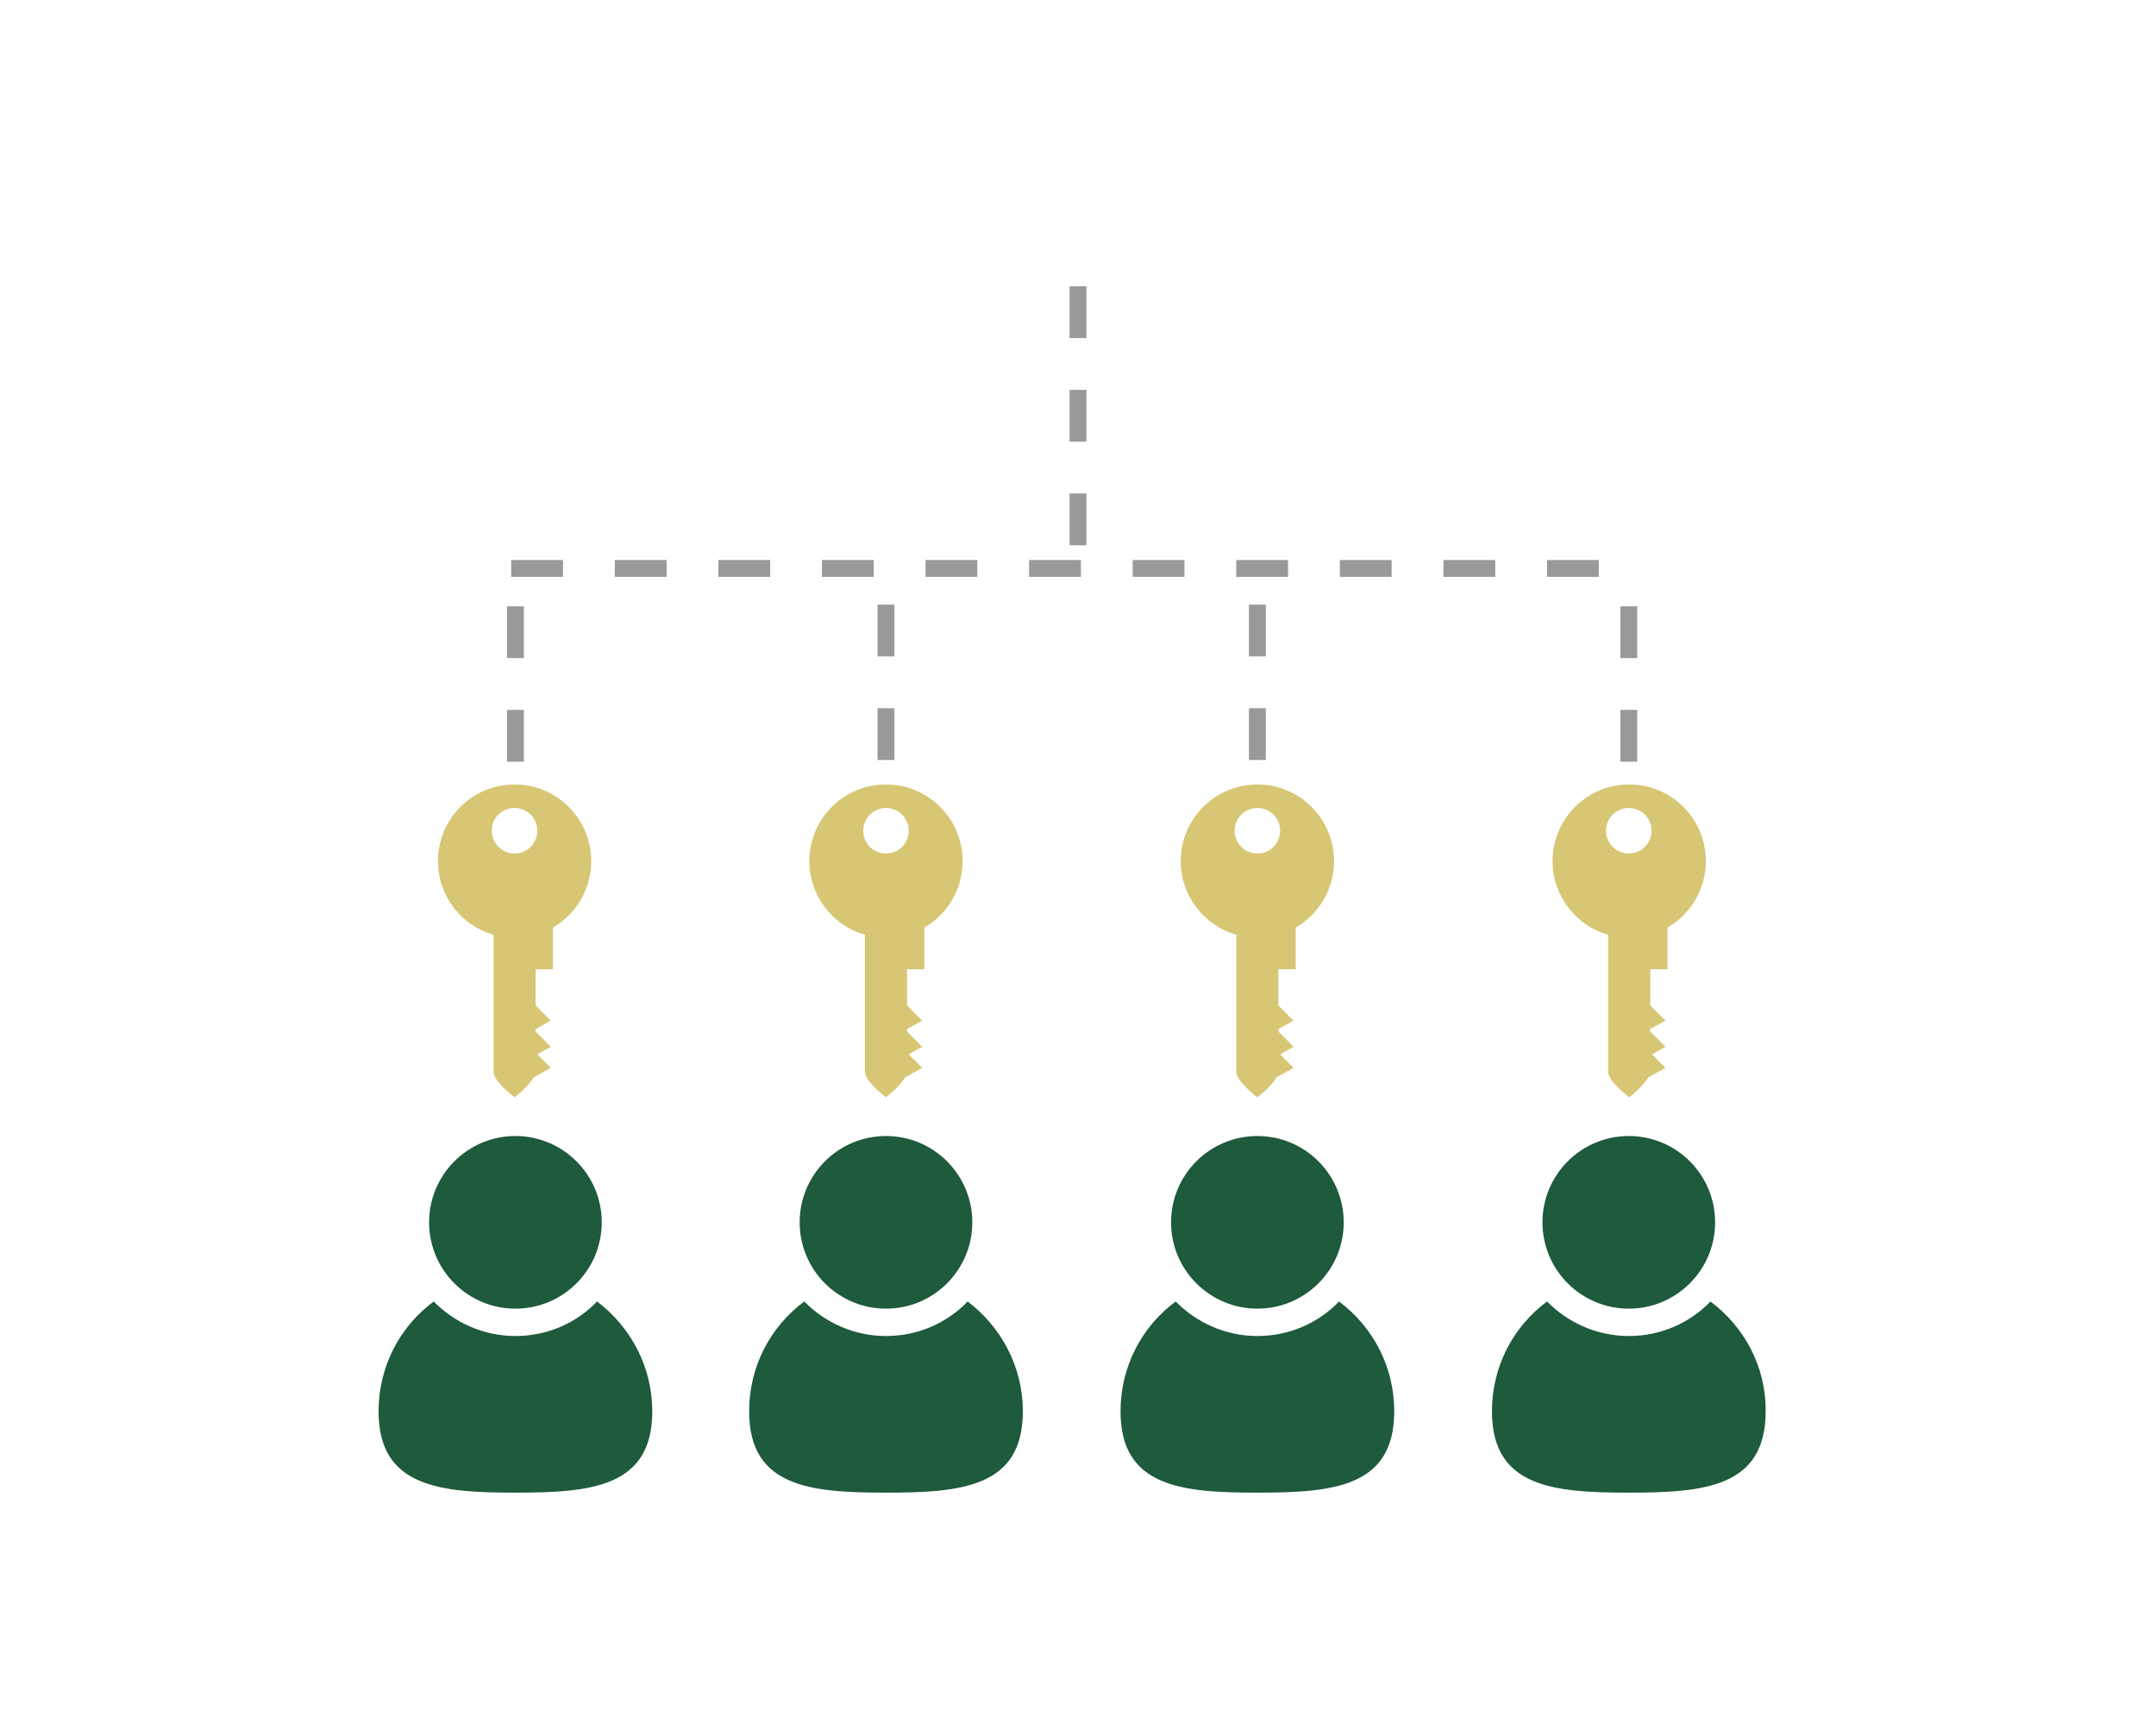 <?xml version="1.0" encoding="utf-8"?>
<!-- Generator: Adobe Illustrator 18.1.1, SVG Export Plug-In . SVG Version: 6.00 Build 0)  -->
<svg version="1.1" xmlns="http://www.w3.org/2000/svg" xmlns:xlink="http://www.w3.org/1999/xlink" x="0px" y="0px"
	 viewBox="0 0 512 412" enable-background="new 0 0 512 412" xml:space="preserve">
<g id="_x31_p-2k-2c-1k" display="none">
	<g display="inline">
		<g>
			<g>
				<circle fill="#1E5A3C" cx="256" cy="271.8" r="20.5"/>
				<path fill="#1E5A3C" d="M275.4,290.6c-4.9,5.1-11.8,8.2-19.4,8.2s-14.5-3.2-19.4-8.2c-8,5.9-13.1,15.4-13.1,26.1
					c0,18,14.6,19.3,32.5,19.3c18,0,32.5-1.3,32.5-19.3C288.5,306,283.3,296.6,275.4,290.6z"/>
			</g>
			<g>
				<path fill="#D7C674" d="M223.5,283.5c0-9.4-7.6-17-17-17c-9.4,0-17,7.6-17,17c0,6.3,3.4,11.8,8.5,14.8v9.3h3.8v8.1l-3.4,3.3
					l3.4,1.9v0.6l-3.4,3.3l3,1.7l-3,3l3.8,2.2c1.1,2.1,4.2,4.4,4.2,4.4s4.7-3.5,4.7-5.7v-30.4C218.2,297.8,223.5,291.3,223.5,283.5z
					 M211.5,276.7c0,2.8-2.3,5.1-5.1,5.1c-2.8,0-5.1-2.3-5.1-5.1c0-2.8,2.3-5.1,5.1-5.1C209.2,271.6,211.5,273.9,211.5,276.7z"/>
			</g>
			<g>
				<path fill="#D7C674" d="M300.9,299.9v30.4c0,2.2,4.7,5.7,4.7,5.7s3.1-2.3,4.2-4.4l3.8-2.2l-3-3l3-1.7l-3.4-3.3v-0.6l3.4-1.9
					l-3.4-3.3v-8.1h3.8v-9.3c5.1-2.9,8.5-8.5,8.5-14.8c0-9.4-7.6-17-17-17c-9.4,0-17,7.6-17,17C288.5,291.3,293.8,297.8,300.9,299.9
					z M305.6,271.6c2.8,0,5.1,2.3,5.1,5.1c0,2.8-2.3,5.1-5.1,5.1c-2.8,0-5.1-2.3-5.1-5.1C300.5,273.9,302.8,271.6,305.6,271.6z"/>
			</g>
		</g>
	</g>
	<g display="inline">
		<g>
			<path fill="#BCBCBC" d="M123.9,291.3h-21.5c-3,0-12-1.2-5.5-5.5s6.5-4.3,6.5-4.3l3.3-41.2c0-3,2.5-5.5,5.5-5.5h1.9
				c3,0,5.5,2.5,5.5,5.5l3.3,41.2c0,0,0,0.1,6.5,4.3C135.9,290,126.9,291.3,123.9,291.3z"/>
			<path fill="#BCBCBC" d="M168.4,269.5H57.8c-3.6,0-6.5-2.9-6.5-6.5v-65.1c0-3.6,2.9-6.5,6.5-6.5h110.6c3.6,0,6.5,2.9,6.5,6.5V263
				C174.9,266.6,172,269.5,168.4,269.5z"/>
			<rect x="61.1" y="201.2" width="104.1" height="58.6"/>
		</g>
		<g>
			<path fill="#BCBCBC" d="M409.6,291.3h-21.5c-3,0-12-1.2-5.5-5.5s6.5-4.3,6.5-4.3l3.3-41.2c0-3,2.5-5.5,5.5-5.5h1.9
				c3,0,5.5,2.5,5.5,5.5l3.3,41.2c0,0,0,0.1,6.5,4.3C421.6,290,412.6,291.3,409.6,291.3z"/>
			<path fill="#BCBCBC" d="M454.2,269.5H343.6c-3.6,0-6.5-2.9-6.5-6.5v-65.1c0-3.6,2.9-6.5,6.5-6.5h110.6c3.6,0,6.5,2.9,6.5,6.5V263
				C460.7,266.6,457.7,269.5,454.2,269.5z"/>
			<rect x="346.8" y="201.2" width="104.1" height="58.6"/>
		</g>
		<g>
			<path fill="#D7C674" d="M130.9,249.3c9.4,0,17-7.6,17-17c0-9.4-7.6-17-17-17c-6.3,0-11.8,3.4-14.8,8.5h-9.3v3.8h-8.1l-3.3-3.4
				l-1.9,3.4h-0.6l-3.3-3.4l-1.7,3l-3-3l-2.2,3.8c-2.1,1.1-4.4,4.2-4.4,4.2s3.5,4.7,5.7,4.7h30.4C116.5,244,123.1,249.3,130.9,249.3
				z M137.6,237.3c-2.8,0-5.1-2.3-5.1-5.1c0-2.8,2.3-5.1,5.1-5.1c2.8,0,5.1,2.3,5.1,5.1C142.7,235,140.5,237.3,137.6,237.3z"/>
		</g>
		<g>
			<path fill="#D7C674" d="M397.5,236.9H428c2.2,0,5.7-4.7,5.7-4.7s-2.3-3.1-4.4-4.2l-2.2-3.8l-3,3l-1.7-3l-3.3,3.4h-0.6l-1.9-3.4
				l-3.3,3.4h-8.1v-3.8h-9.3c-2.9-5.1-8.5-8.5-14.8-8.5c-9.4,0-17,7.6-17,17c0,9.4,7.6,17,17,17C388.9,249.3,395.5,244,397.5,236.9z
				 M369.3,232.2c0-2.8,2.3-5.1,5.1-5.1c2.8,0,5.1,2.3,5.1,5.1c0,2.8-2.3,5.1-5.1,5.1C371.5,237.3,369.3,235,369.3,232.2z"/>
		</g>
	</g>
	<g id="Dotted_Lines" display="inline">
		
			<line fill="none" stroke="#999999" stroke-width="4" stroke-miterlimit="10" stroke-dasharray="12.299,12.299" x1="113.1" y1="144" x2="113.1" y2="188.1"/>
		
			<line fill="none" stroke="#999999" stroke-width="4" stroke-miterlimit="10" stroke-dasharray="12.299,12.299" x1="398.9" y1="144" x2="398.9" y2="188.1"/>
		
			<line fill="none" stroke="#999999" stroke-width="4" stroke-miterlimit="10" stroke-dasharray="12.299,12.299" x1="206.4" y1="143.6" x2="206.4" y2="265.7"/>
		
			<line fill="none" stroke="#999999" stroke-width="4" stroke-miterlimit="10" stroke-dasharray="12.299,12.299" x1="305.6" y1="143.6" x2="305.6" y2="265.7"/>
		
			<line fill="none" stroke="#999999" stroke-width="4" stroke-miterlimit="10" stroke-dasharray="12.299,12.299" x1="113.4" y1="135" x2="399.5" y2="135"/>
	</g>
</g>
<g id="_x32_p-2k" display="none">
	<g display="inline">
		<g>
			<g>
				<circle fill="#1E5A3C" cx="354.1" cy="261.6" r="20.5"/>
				<path fill="#1E5A3C" d="M373.5,280.5c-4.9,5.1-11.8,8.2-19.4,8.2c-7.6,0-14.5-3.2-19.4-8.2c-8,5.9-13.1,15.4-13.1,26.1
					c0,18,14.6,19.3,32.5,19.3c18,0,32.5-1.3,32.5-19.3C386.7,295.9,381.5,286.4,373.5,280.5z"/>
			</g>
			<g>
				<path fill="#D7C674" d="M321.6,273.3c0-9.4-7.6-17-17-17s-17,7.6-17,17c0,6.3,3.4,11.8,8.5,14.8v9.3h3.8v8.1l-3.4,3.3l3.4,1.9
					v0.6l-3.4,3.3l3,1.7l-3,3l3.8,2.2c1.1,2.1,4.2,4.4,4.2,4.4s4.7-3.5,4.7-5.7v-30.4C316.4,287.7,321.6,281.1,321.6,273.3z
					 M309.7,266.6c0,2.8-2.3,5.1-5.1,5.1s-5.1-2.3-5.1-5.1c0-2.8,2.3-5.1,5.1-5.1S309.7,263.7,309.7,266.6z"/>
			</g>
			<g>
				<path fill="#D7C674" d="M399,289.7v30.4c0,2.2,4.7,5.7,4.7,5.7s3.1-2.3,4.2-4.4l3.8-2.2l-3-3l3-1.7l-3.4-3.3v-0.6l3.4-1.9
					l-3.4-3.3v-8.1h3.8v-9.3c5.1-2.9,8.5-8.5,8.5-14.8c0-9.4-7.6-17-17-17c-9.4,0-17,7.6-17,17C386.7,281.1,391.9,287.7,399,289.7z
					 M403.7,261.5c2.8,0,5.1,2.3,5.1,5.1c0,2.8-2.3,5.1-5.1,5.1c-2.8,0-5.1-2.3-5.1-5.1C398.6,263.7,400.9,261.5,403.7,261.5z"/>
			</g>
		</g>
		<g>
			<g>
				<circle fill="#1E5A3C" cx="155.9" cy="261.6" r="20.5"/>
				<path fill="#1E5A3C" d="M175.2,280.5c-4.9,5.1-11.8,8.2-19.4,8.2c-7.6,0-14.5-3.2-19.4-8.2c-8,5.9-13.1,15.4-13.1,26.1
					c0,18,14.6,19.3,32.5,19.3c18,0,32.5-1.3,32.5-19.3C188.4,295.9,183.2,286.4,175.2,280.5z"/>
			</g>
			<g>
				<path fill="#D7C674" d="M123.3,273.3c0-9.4-7.6-17-17-17c-9.4,0-17,7.6-17,17c0,6.3,3.4,11.8,8.5,14.8v9.3h3.8v8.1l-3.4,3.3
					l3.4,1.9v0.6l-3.4,3.3l3,1.7l-3,3l3.8,2.2c1.1,2.1,4.2,4.4,4.2,4.4s4.7-3.5,4.7-5.7v-30.4C118.1,287.7,123.3,281.1,123.3,273.3z
					 M111.4,266.6c0,2.8-2.3,5.1-5.1,5.1c-2.8,0-5.1-2.3-5.1-5.1c0-2.8,2.3-5.1,5.1-5.1C109.1,261.5,111.4,263.7,111.4,266.6z"/>
			</g>
			<g>
				<path fill="#D7C674" d="M200.8,289.7v30.4c0,2.2,4.7,5.7,4.7,5.7s3.1-2.3,4.2-4.4l3.8-2.2l-3-3l3-1.7l-3.4-3.3v-0.6l3.4-1.9
					l-3.4-3.3v-8.1h3.8v-9.3c5.1-2.9,8.5-8.5,8.5-14.8c0-9.4-7.6-17-17-17c-9.4,0-17,7.6-17,17C188.4,281.1,193.6,287.7,200.8,289.7
					z M205.4,261.5c2.8,0,5.1,2.3,5.1,5.1c0,2.8-2.3,5.1-5.1,5.1c-2.8,0-5.1-2.3-5.1-5.1C200.3,263.7,202.6,261.5,205.4,261.5z"/>
			</g>
		</g>
	</g>
	<g id="Dotted_Lines_copy" display="inline">
		
			<line fill="none" stroke="#999999" stroke-width="4" stroke-miterlimit="10" stroke-dasharray="12.299,12.299" x1="106.3" y1="144" x2="106.3" y2="253.1"/>
		
			<line fill="none" stroke="#999999" stroke-width="4" stroke-miterlimit="10" stroke-dasharray="12.299,12.299" x1="403.7" y1="144" x2="403.7" y2="253.1"/>
		
			<line fill="none" stroke="#999999" stroke-width="4" stroke-miterlimit="10" stroke-dasharray="12.299,12.299" x1="206.4" y1="143.6" x2="206.4" y2="259.7"/>
		
			<line fill="none" stroke="#999999" stroke-width="4" stroke-miterlimit="10" stroke-dasharray="12.299,12.299" x1="305.6" y1="143.6" x2="305.6" y2="259.7"/>
		
			<line fill="none" stroke="#999999" stroke-width="4" stroke-miterlimit="10" stroke-dasharray="12.299,12.299" x1="104.4" y1="135" x2="406.5" y2="135"/>
	</g>
</g>
<g id="Layer_3" display="none">
	<g display="inline">
		<g>
			<g>
				<circle fill="#1E5A3C" cx="256" cy="179.6" r="20.5"/>
				<path fill="#1E5A3C" d="M275.4,198.4c-4.9,5.1-11.8,8.2-19.4,8.2s-14.5-3.2-19.4-8.2c-8,5.9-13.1,15.4-13.1,26.1
					c0,18,14.6,19.3,32.5,19.3c18,0,32.5-1.3,32.5-19.3C288.5,213.8,283.3,204.3,275.4,198.4z"/>
			</g>
		</g>
		<g>
			<g>
				<g>
					<path fill="#D7C674" d="M150.1,219.6v32.5c0,2.4,5,6.1,5,6.1s3.3-2.5,4.5-4.7l4.1-2.3l-3.2-3.2l3.2-1.8l-3.6-3.6V242l3.6-2
						l-3.6-3.6v-8.6h4.1v-9.9c5.4-3.1,9.1-9,9.1-15.8c0-10-8.1-18.2-18.2-18.2c-10,0-18.2,8.1-18.2,18.2
						C136.8,210.5,142.4,217.5,150.1,219.6z M155,189.5c3,0,5.4,2.4,5.4,5.4c0,3-2.4,5.4-5.4,5.4c-3,0-5.4-2.4-5.4-5.4
						C149.6,192,152,189.5,155,189.5z"/>
				</g>
			</g>
			<g>
				<g>
					<path fill="#D7C674" d="M352,219.6v32.5c0,2.4,5,6.1,5,6.1s3.3-2.5,4.5-4.7l4.1-2.3l-3.2-3.2l3.2-1.8l-3.6-3.6V242l3.6-2
						l-3.6-3.6v-8.6h4.1v-9.9c5.4-3.1,9.1-9,9.1-15.8c0-10-8.1-18.2-18.2-18.2c-10,0-18.2,8.1-18.2,18.2
						C338.8,210.5,344.4,217.5,352,219.6z M357,189.5c3,0,5.4,2.4,5.4,5.4c0,3-2.4,5.4-5.4,5.4c-3,0-5.4-2.4-5.4-5.4
						C351.5,192,354,189.5,357,189.5z"/>
				</g>
			</g>
		</g>
		<g>
			<g>
				<g>
					<path fill="#D7C674" d="M206.9,293.4v32.5c0,2.4,5,6.1,5,6.1s3.3-2.5,4.5-4.7l4.1-2.3l-3.2-3.2l3.2-1.8l-3.6-3.6v-0.6l3.6-2
						l-3.6-3.6v-8.6h4.1v-9.9c5.4-3.1,9.1-9,9.1-15.8c0-10-8.1-18.2-18.2-18.2c-10,0-18.2,8.1-18.2,18.2
						C193.7,284.2,199.3,291.2,206.9,293.4z M211.9,263.3c3,0,5.4,2.4,5.4,5.4c0,3-2.4,5.4-5.4,5.4c-3,0-5.4-2.4-5.4-5.4
						C206.5,265.7,208.9,263.3,211.9,263.3z"/>
				</g>
			</g>
			<g>
				<g>
					<path fill="#D7C674" d="M295.1,293.4v32.5c0,2.4,5,6.1,5,6.1s3.3-2.5,4.5-4.7l4.1-2.3l-3.2-3.2l3.2-1.8l-3.6-3.6v-0.6l3.6-2
						l-3.6-3.6v-8.6h4.1v-9.9c5.4-3.1,9.1-9,9.1-15.8c0-10-8.1-18.2-18.2-18.2c-10,0-18.2,8.1-18.2,18.2
						C281.9,284.2,287.5,291.2,295.1,293.4z M300.1,263.3c3,0,5.4,2.4,5.4,5.4c0,3-2.4,5.4-5.4,5.4c-3,0-5.4-2.4-5.4-5.4
						C294.7,265.7,297.1,263.3,300.1,263.3z"/>
				</g>
			</g>
		</g>
	</g>
	<g id="Dotted_Lines_copy_2" display="inline">
		
			<line fill="none" stroke="#999999" stroke-width="4" stroke-miterlimit="10" stroke-dasharray="12.299,12.299" x1="155" y1="144" x2="155" y2="182.1"/>
		
			<line fill="none" stroke="#999999" stroke-width="4" stroke-miterlimit="10" stroke-dasharray="12.299,12.299" x1="357" y1="144" x2="357" y2="182.1"/>
		
			<line fill="none" stroke="#999999" stroke-width="4" stroke-miterlimit="10" stroke-dasharray="12.299,12.299" x1="206.4" y1="143.6" x2="206.4" y2="259.7"/>
		
			<line fill="none" stroke="#999999" stroke-width="4" stroke-miterlimit="10" stroke-dasharray="12.299,12.299" x1="305.6" y1="143.6" x2="305.6" y2="259.7"/>
		
			<line fill="none" stroke="#999999" stroke-width="4" stroke-miterlimit="10" stroke-dasharray="12.299,12.299" x1="154.4" y1="135" x2="359.5" y2="135"/>
	</g>
</g>
<g id="Layer_4">
	<g>
		<path fill="#D7C674" d="M117.2,222v32.5c0,2.4,5,6.1,5,6.1s3.3-2.5,4.5-4.7l4.1-2.3l-3.2-3.2l3.2-1.8l-3.6-3.6v-0.6l3.6-2
			l-3.6-3.6v-8.6h4.1v-9.9c5.4-3.1,9.1-9,9.1-15.8c0-10-8.1-18.2-18.2-18.2c-10,0-18.2,8.1-18.2,18.2
			C104,212.8,109.6,219.9,117.2,222z M122.2,191.9c3,0,5.4,2.4,5.4,5.4c0,3-2.4,5.4-5.4,5.4c-3,0-5.4-2.4-5.4-5.4
			C116.7,194.3,119.2,191.9,122.2,191.9z"/>
		<path fill="#D7C674" d="M205.4,222v32.5c0,2.4,5,6.1,5,6.1s3.3-2.5,4.5-4.7l4.1-2.3l-3.2-3.2l3.2-1.8l-3.6-3.6v-0.6l3.6-2
			l-3.6-3.6v-8.6h4.1v-9.9c5.4-3.1,9.1-9,9.1-15.8c0-10-8.1-18.2-18.2-18.2c-10,0-18.2,8.1-18.2,18.2
			C192.2,212.8,197.8,219.9,205.4,222z M210.4,191.9c3,0,5.4,2.4,5.4,5.4c0,3-2.4,5.4-5.4,5.4c-3,0-5.4-2.4-5.4-5.4
			C205,194.3,207.4,191.9,210.4,191.9z"/>
		<path fill="#D7C674" d="M293.6,222v32.5c0,2.4,5,6.1,5,6.1s3.3-2.5,4.5-4.7l4.1-2.3l-3.2-3.2l3.2-1.8l-3.6-3.6v-0.6l3.6-2
			l-3.6-3.6v-8.6h4.1v-9.9c5.4-3.1,9.1-9,9.1-15.8c0-10-8.1-18.2-18.2-18.2c-10,0-18.2,8.1-18.2,18.2
			C280.4,212.8,286,219.9,293.6,222z M298.6,191.9c3,0,5.4,2.4,5.4,5.4c0,3-2.4,5.4-5.4,5.4c-3,0-5.4-2.4-5.4-5.4
			C293.2,194.3,295.6,191.9,298.6,191.9z"/>
		<path fill="#D7C674" d="M381.9,222v32.5c0,2.4,5,6.1,5,6.1s3.3-2.5,4.5-4.7l4.1-2.3l-3.2-3.2l3.2-1.8l-3.6-3.6v-0.6l3.6-2
			l-3.6-3.6v-8.6h4.1v-9.9c5.4-3.1,9.1-9,9.1-15.8c0-10-8.1-18.2-18.2-18.2c-10,0-18.2,8.1-18.2,18.2
			C368.7,212.8,374.3,219.9,381.9,222z M386.8,191.9c3,0,5.4,2.4,5.4,5.4c0,3-2.4,5.4-5.4,5.4c-3,0-5.4-2.4-5.4-5.4
			C381.4,194.3,383.8,191.9,386.8,191.9z"/>
	</g>
	<g>
		<g>
			<circle fill="#1E5A3C" cx="122.4" cy="290.3" r="20.5"/>
			<path fill="#1E5A3C" d="M141.8,309.1c-4.9,5.1-11.8,8.2-19.4,8.2s-14.5-3.2-19.4-8.2c-8,5.9-13.1,15.4-13.1,26.1
				c0,18,14.6,19.3,32.5,19.3c18,0,32.5-1.3,32.5-19.3C154.9,324.5,149.7,315.1,141.8,309.1z"/>
		</g>
	</g>
	<g>
		<g>
			<circle fill="#1E5A3C" cx="210.4" cy="290.3" r="20.5"/>
			<path fill="#1E5A3C" d="M229.8,309.1c-4.9,5.1-11.8,8.2-19.4,8.2c-7.6,0-14.5-3.2-19.4-8.2c-8,5.9-13.1,15.4-13.1,26.1
				c0,18,14.6,19.3,32.5,19.3c18,0,32.5-1.3,32.5-19.3C242.9,324.5,237.7,315.1,229.8,309.1z"/>
		</g>
	</g>
	<g>
		<g>
			<circle fill="#1E5A3C" cx="298.6" cy="290.3" r="20.5"/>
			<path fill="#1E5A3C" d="M318,309.1c-4.9,5.1-11.8,8.2-19.4,8.2c-7.6,0-14.5-3.2-19.4-8.2c-8,5.9-13.1,15.4-13.1,26.1
				c0,18,14.6,19.3,32.5,19.3c18,0,32.5-1.3,32.5-19.3C331.1,324.5,326,315.1,318,309.1z"/>
		</g>
	</g>
	<g>
		<g>
			<circle fill="#1E5A3C" cx="386.8" cy="290.3" r="20.5"/>
			<path fill="#1E5A3C" d="M406.2,309.1c-4.9,5.1-11.8,8.2-19.4,8.2s-14.5-3.2-19.4-8.2c-8,5.9-13.1,15.4-13.1,26.1
				c0,18,14.6,19.3,32.5,19.3c18,0,32.5-1.3,32.5-19.3C419.4,324.5,414.2,315.1,406.2,309.1z"/>
		</g>
	</g>
	<g id="Dotted_Lines_copy_3">
		
			<line fill="none" stroke="#999999" stroke-width="4" stroke-miterlimit="10" stroke-dasharray="12.299,12.299" x1="122.4" y1="144" x2="122.4" y2="184.1"/>
		
			<line fill="none" stroke="#999999" stroke-width="4" stroke-miterlimit="10" stroke-dasharray="12.299,12.299" x1="386.8" y1="144" x2="386.8" y2="184.1"/>
		
			<line fill="none" stroke="#999999" stroke-width="4" stroke-miterlimit="10" stroke-dasharray="12.299,12.299" x1="210.4" y1="143.6" x2="210.4" y2="185.7"/>
		
			<line fill="none" stroke="#999999" stroke-width="4" stroke-miterlimit="10" stroke-dasharray="12.299,12.299" x1="298.6" y1="143.6" x2="298.6" y2="185.7"/>
		
			<line fill="none" stroke="#999999" stroke-width="4" stroke-miterlimit="10" stroke-dasharray="12.299,12.299" x1="121.4" y1="135" x2="386.5" y2="135"/>
	</g>
</g>
<g id="Top_Line">
	
		<line fill="none" stroke="#999999" stroke-width="4" stroke-miterlimit="10" stroke-dasharray="12.299,12.299" x1="256" y1="68" x2="256" y2="140.1"/>
</g>
</svg>
